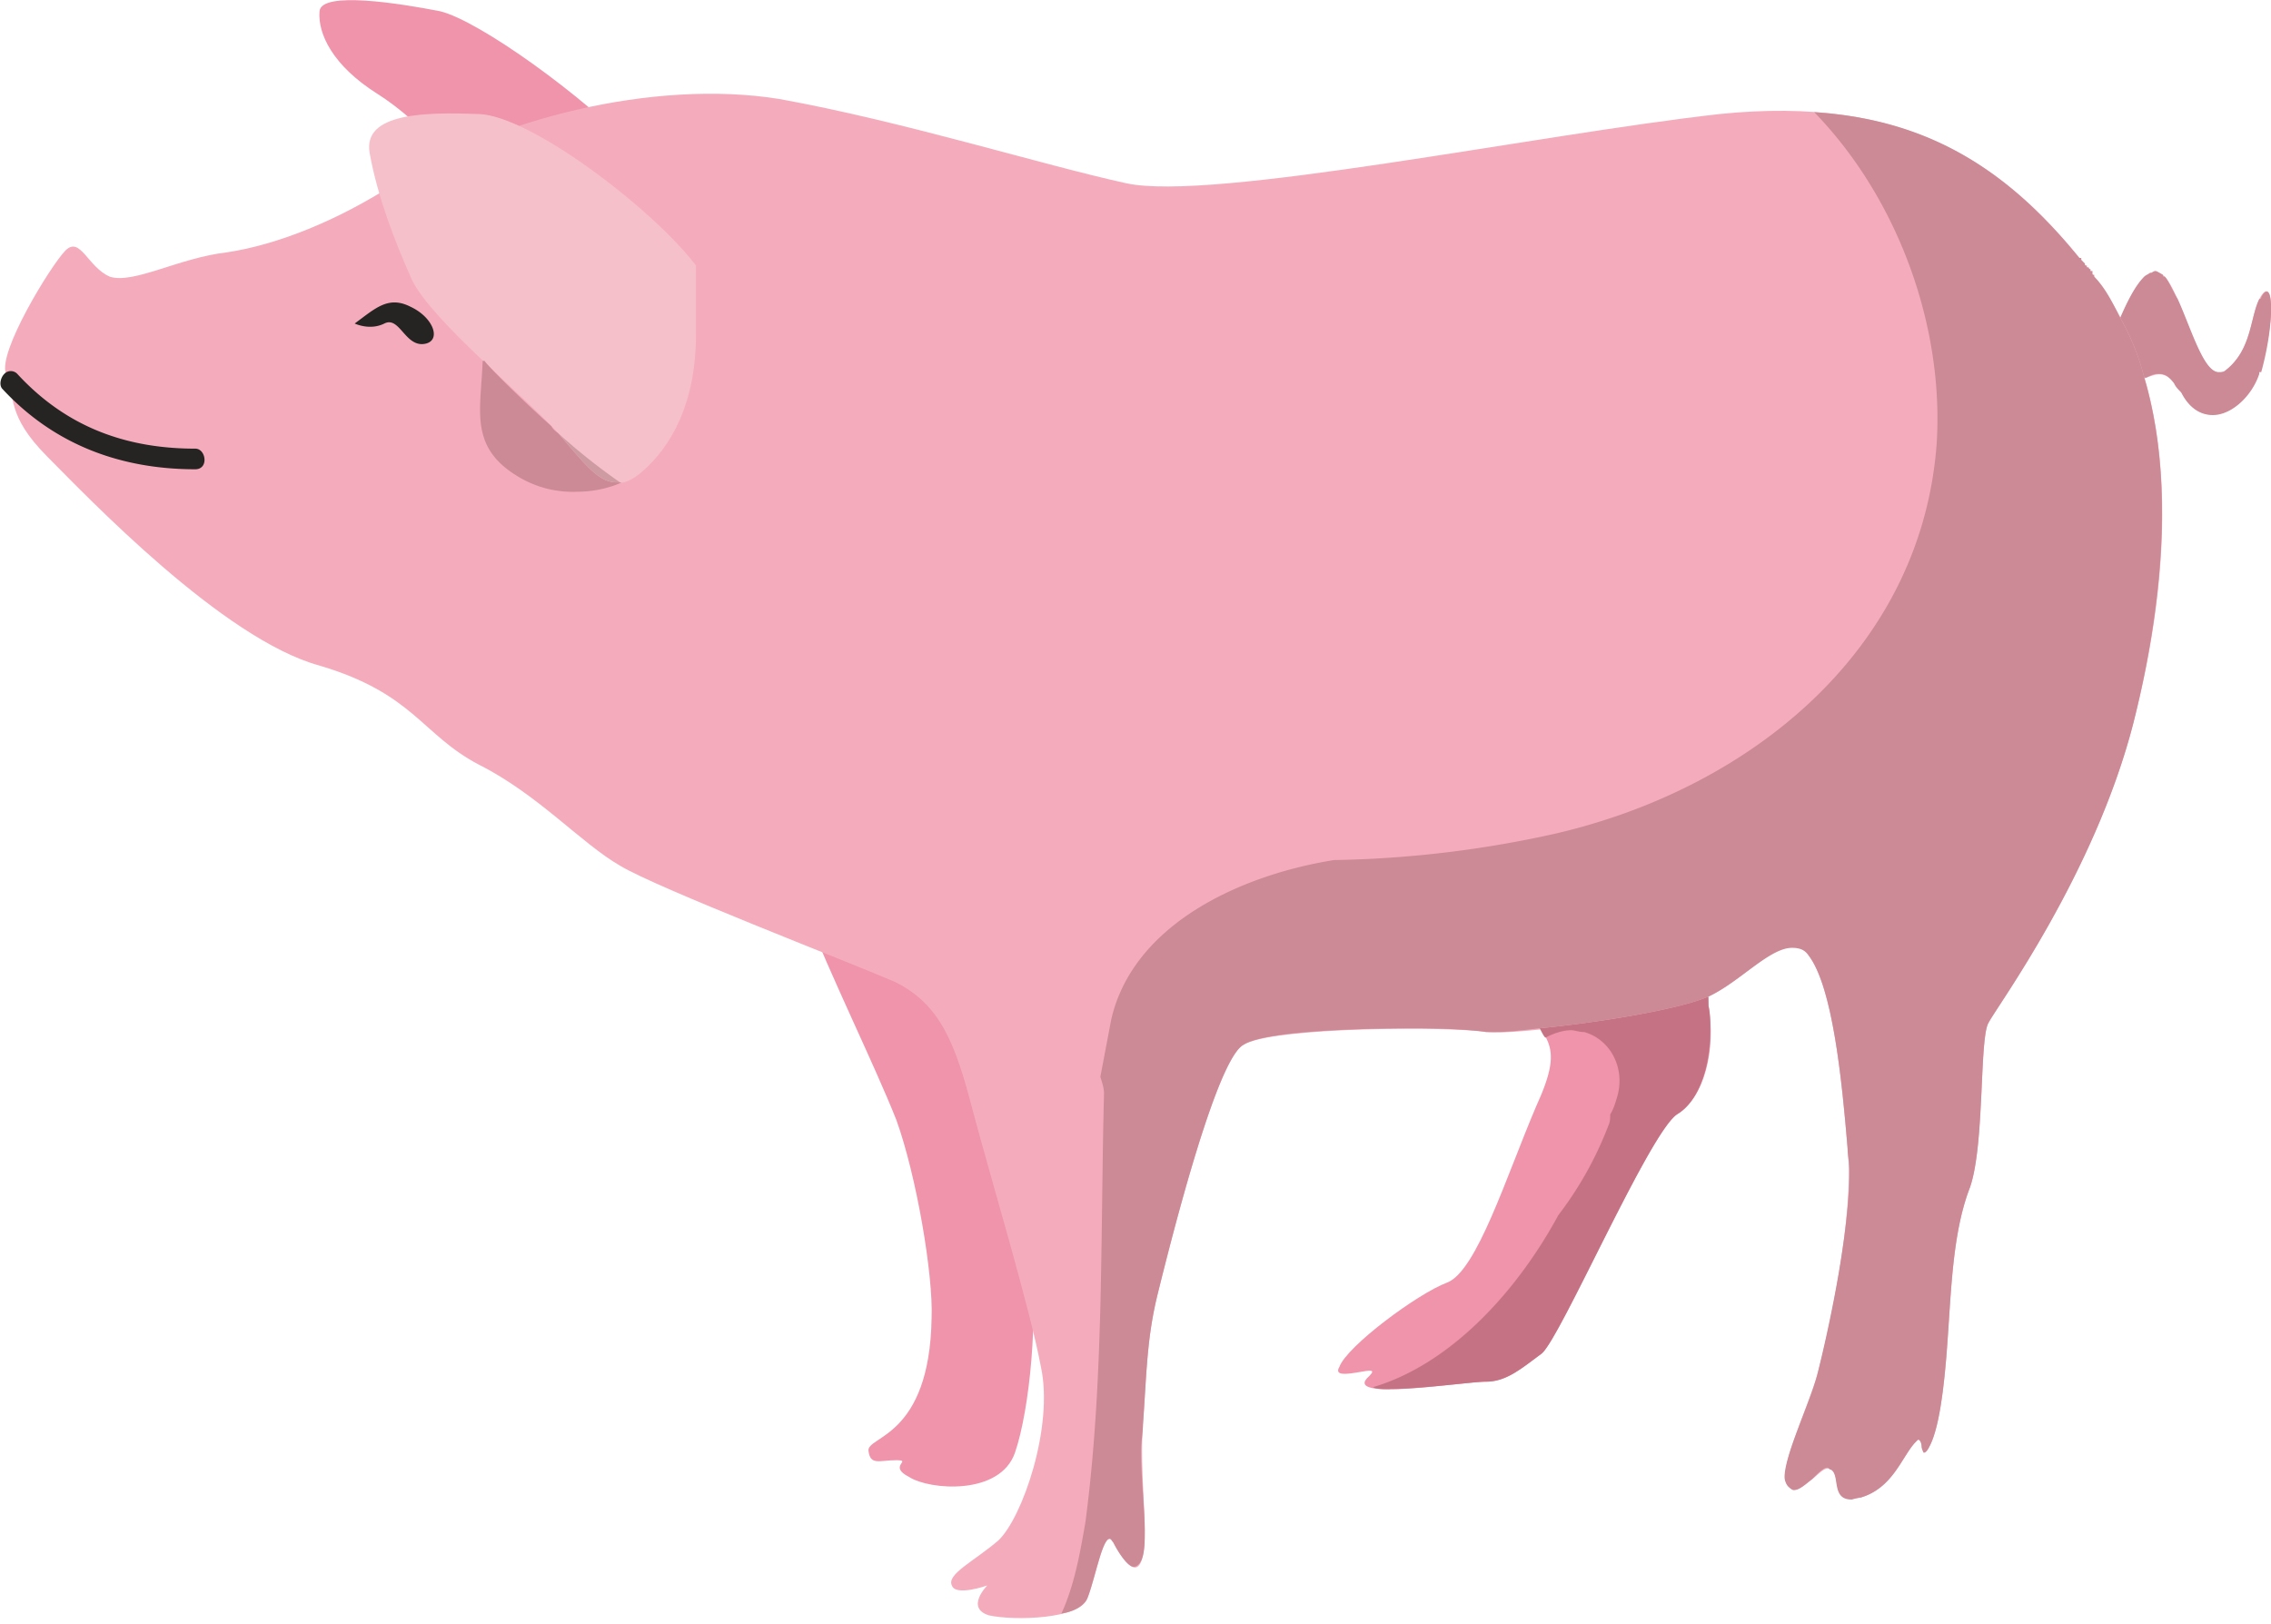 <svg height="133pt" viewBox="0 0 186 133" width="248" xmlns="http://www.w3.org/2000/svg"><path d="m172.74 28.18c1.06-2.14 2.58-7.05 4.4-5.67 1.67 1.38 3.04 9.35 5.17 7.81 2.12-1.68 1.97-4.28 2.73-5.82 1.21-2.3 1.37 2 0 5.98-1.06 3.2-4.56 5.05-6.38 1.68-1.21-1.99-1.98-1.53-2.88-1.22-.61.3-1.22.46-1.83 0-1.67-1.07-1.2-2.76-1.2-2.76zm0 0" fill="#f4acbc"/><path d="m65.81 74.27c2.28 5.83 5.78 12.87 7.6 17.46 1.66 4.6 3.03 12.72 2.89 16.24-.16 9.8-5.32 9.65-5.17 10.87.15 1.23.9.77 2.28.77 1.37 0-.76.46 1.06 1.38 1.67 1.07 7.44 1.53 8.66-2 1.21-3.52 1.97-11.33 1.21-16.38-.6-5.05-3.64-30.01-9.11-31.4-5.31-1.53-9.42 3.06-9.42 3.06zm58.17 6.75c2.43 4.29 4.41 3.98 1.82 9.64-2.42 5.67-4.85 13.48-7.28 14.4-2.44.92-8.2 5.21-8.82 6.9-.45.76.61.6 1.52.45.92-.15 1.53-.3.92.31-2.44 2.14 7.74.45 9.57.45 1.67 0 2.88-1.06 4.55-2.29 1.52-1.22 8.8-18.07 11.09-19.6 2.28-1.39 3.19-5.36 2.58-8.89-.45-3.52.6-7.66-2.12-7.8-2.89-.16-13.83 6.43-13.83 6.43zm-71.68-68.46c-4.56-4.76-13.07-10.87-16.26-11.64-3.18-.62-9.72-1.69-9.87 0-.15 1.84 1.07 4.44 4.7 6.74 3.66 2.3 7.75 6.9 9.43 10.26 1.51 3.21 13.67-3.68 12-5.36zm0 0" fill="#ef94aa"/><path d="m32.4 15c-4.71 3.07-9.72 5.06-13.82 5.67-3.95.46-7.6 2.6-9.57 2-1.82-.77-2.43-3.37-3.65-2.15-1.21 1.23-5.61 8.43-4.86 10.11.77 1.84 0 3.37 3.34 6.74 3.35 3.37 14.43 15 22.33 17.15 7.74 2.3 8.36 5.66 13.06 8.12 4.86 2.45 8.36 6.43 11.55 8.27 3.04 1.84 18.53 7.8 22.47 9.5 3.8 1.83 5.02 5.2 6.38 10.4 1.37 5.22 4.71 16.24 5.62 21.14 1.07 4.9-1.52 12.4-3.49 14.24-1.97 1.69-4.25 2.76-3.8 3.68.3.92 2.9 0 2.9 0s-1.83 1.84.14 2.45c2.13.46 7.45.3 8.05-1.38.76-1.84 1.37-5.97 2.13-4.6.76 1.38 1.97 3.22 2.43 1.08.45-2.14-.3-6.74 0-10.72.3-4.13.3-7.04 1.21-10.72s4.71-19 6.98-20.37c2.29-1.53 17.33-1.53 19.9-1.07 2.59.3 14.74-1.38 18.23-2.91 3.34-1.53 6.38-5.83 8.2-3.37 1.98 2.6 2.73 10.26 3.19 15.78.61 5.5-1.67 15.62-2.43 18.37-.76 2.91-3.5 8.27-2.43 9.34.61.62 1.21 0 1.98-.6.6-.47 1.06-1.08 1.52-.78.9.47-.16 2.92 2.43 2.3 2.58-.76 3.33-3.21 4.4-4.44.45-.61.6-.15.6.3.16.31.16.77.61 0 .76-1.37 1.22-4.44 1.52-8.87.3-4.45.46-8.89 1.83-12.41 1.21-3.52.75-12.25 1.52-13.48.6-1.22 8.65-12.1 11.84-24.5 3.19-12.26 4.1-27.26-3.19-36.6-7.29-9.65-15.65-14.86-30.68-13.33-15.04 1.69-41.61 7.2-48.6 5.67s-18.22-5.06-28.4-6.9c-10.33-1.67-23.4 1.7-31.44 6.9zm0 0" fill="#f4acbc"/><path d="m57 21.75c-3.49-4.6-13.52-12.26-17.77-12.41s-9.57-.15-8.95 3.22c.6 3.37 1.97 7.05 3.48 10.4 1.67 3.38 9.42 9.66 12 12.57 2.74 3.06 4.1 5.36 6.69 3.22 2.58-2.15 4.55-5.82 4.55-11.35v-5.66zm0 0" fill="#f6c0cb"/><path d="m29.05 26.5c1.68-1.23 2.74-2.3 4.56-1.38 1.98.92 2.59 2.9 1.07 3.06-1.52.15-1.98-2.3-3.2-1.68-1.2.6-2.43 0-2.43 0zm-28.85 5.36c4.25 4.59 9.72 6.58 15.8 6.58.45 0 .75-.3.75-.77 0-.46-.3-.92-.75-.92-5.78 0-10.64-1.84-14.58-6.12a.73.73 0 0 0 -1.07 0c-.3.3-.45.92-.15 1.23zm0 0" fill="#252422"/><path d="m89.05 130.94c.6-1.53 1.22-4.9 1.82-4.9.15 0 .15.15.3.3.46.92 1.22 2 1.68 2 .3 0 .6-.3.76-.92.15-.62.15-1.23.15-1.99 0 .76 0 1.37-.15 1.99-.15.61-.46.92-.76.92-.46 0-1.22-1.08-1.67-2-.16-.15-.16-.3-.3-.3-.61 0-1.22 3.37-1.83 4.9zm4.4-12.1c0-.76.16-1.53.16-2.14.3-4.13.3-7.04 1.21-10.72s4.71-19 6.98-20.37c1.52-1.07 8.66-1.38 14.14-1.38 2.58 0 4.85.16 5.77.3h.3-.3c-.92-.14-3.2-.3-5.77-.3-5.48 0-12.62.3-14.14 1.38-2.27 1.37-6.07 16.7-6.98 20.37-.91 3.68-.91 6.59-1.21 10.72 0 .6-.15 1.38-.15 2.14zm28.26-5.67c1.67 0 2.88-1.06 4.55-2.29 1.52-1.22 8.8-18.07 11.09-19.6 1.82-1.08 2.73-3.99 2.73-6.9 0 2.91-.9 5.82-2.73 6.9-2.28 1.53-9.57 18.38-11.09 19.6-1.67 1.23-2.88 2.3-4.55 2.3zm29.76-17.3c0-.61-.15-1.22-.15-1.83-.46-5.52-1.21-13.18-3.19-15.78-.3-.46-.75-.62-1.36-.62.6 0 1.06.16 1.36.62 1.98 2.6 2.73 10.26 3.19 15.78 0 .6.15 1.22.15 1.83zm-24.9-10.87c-.16-.15-.3-.46-.46-.77.15.3.3.62.46.77zm13.36-2.6v-.77.76zm41.31-48.4c1.52 0 3.19-1.53 3.8-3.37-.61 1.84-2.28 3.37-3.8 3.37zm-5.61-3.06h.15c.3-.15.6-.3.9-.3-.3 0-.6.15-1.06.3zm6.07-.46c.3 0 .46 0 .6-.16-.14.16-.3.16-.6.16zm3.34 0h.16zm-6.68-5.98c-.46-.76-.76-1.53-1.06-1.84.3.3.6 1.08 1.06 1.84zm6.84-.15c.15-.3.3-.46.45-.46-.15 0-.3.15-.45.46zm-9.57-1.69c.15-.15.3-.15.45-.3-.15.15-.3.15-.46.3zm1.67 0c-.16 0-.16 0-.16-.15 0 .15 0 .15.16.15zm-5.78 0v-.15zm4.56-.3h.15zm-4.7 0v-.16zm-.16-.16v-.15zm0-.15c-.15 0-.15-.15-.15-.15s0 .15.15.15zm-.3-.15v-.15zm-.15-.31-.31-.3.3.3zm-.31-.3v-.16zm0-.16h-.16zm-.16 0c-5.6-6.89-11.99-11.33-21.7-11.93 9.72.61 16.1 5.05 21.71 11.94zm0 0" fill="#d6d4d2"/><path d="m181.24 34c-1.06 0-1.97-.62-2.58-1.84-.3-.3-.46-.46-.6-.76-.46-.61-.76-.77-1.22-.77h-.16c-.3 0-.6.16-.9.3h-.16a19.46 19.46 0 0 0 -1.97-4.9c.6-1.37 1.21-2.6 1.97-3.37.16-.15.31-.15.46-.3h.15s.15-.16.3-.16.31.16.61.31c0 .15 0 .15.16.15.3.3.6 1.08 1.06 1.84 1.06 2.3 2.12 5.98 3.34 5.98.3 0 .46 0 .6-.16 2.13-1.68 1.98-4.28 2.74-5.82 0 0 .16 0 .16-.15.15-.3.3-.46.45-.46.6 0 .45 3.37-.45 6.59h-.16v.15c-.61 1.84-2.28 3.37-3.8 3.37zm0 0" fill="#cc8a96"/><path d="m113.8 113.79c-.6 0-1.05 0-1.36-.16 6.23-1.83 11.7-7.65 15.19-14.09a29.28 29.28 0 0 0 4.1-7.34c.15-.31.15-.62.15-.92.3-.46.46-1.08.6-1.54.62-2.3-.6-4.59-2.72-5.2-.46 0-.77-.15-1.07-.15-.76 0-1.52.3-2.12.61-.16-.15-.3-.46-.46-.77 4.7-.46 11.39-1.53 13.82-2.6v.76c.15.62.15 1.38.15 2 0 2.9-.9 5.81-2.73 6.89-2.28 1.53-9.57 18.38-11.09 19.6-1.67 1.23-2.88 2.3-4.55 2.3-1.07 0-5.32.6-7.9.6zm0 0" fill="#c57384"/><path d="m86.93 132.17c1.06-2.3 1.52-4.9 1.97-7.5 1.52-11.5 1.22-23.44 1.52-35.08 0-.46-.15-.92-.3-1.38l.9-4.74c1.83-7.82 10.64-11.8 18.23-13.02a89.54 89.54 0 0 0 18.07-2.15c15.95-3.67 30.07-15 31.3-32 .6-9.65-3.2-20.07-10.03-27.11 9.72.61 16.1 5.05 21.71 11.94h.16v.16l.3.3c0 .16 0 .16.16.16v.15h.15s0 .15.15.15v.15h.16v.16c0 .15 0 .15.14.15v.15c.91.92 1.52 2.15 2.13 3.38a19.46 19.46 0 0 1 1.97 4.9c2.58 8.72 1.37 19.29-.9 28.33-3.2 12.4-11.24 23.28-11.85 24.5-.77 1.23-.3 9.96-1.52 13.48-1.37 3.52-1.52 7.96-1.83 12.4-.3 4.44-.76 7.5-1.52 8.89-.15.3-.3.46-.45.46 0 0-.16-.3-.16-.46 0-.31-.15-.62-.3-.62 0 0-.14.16-.3.31-1.07 1.23-1.82 3.68-4.4 4.44-.3 0-.61.16-.76.16-1.67 0-.91-2-1.67-2.45-.16 0-.16-.16-.31-.16-.3 0-.76.46-1.21.92-.61.46-1.06.92-1.52.92-.15 0-.3-.15-.46-.3-.15-.16-.3-.47-.3-.77 0-1.84 2.13-6.13 2.73-8.58s2.58-10.87 2.58-16.54c0-.61-.15-1.22-.15-1.83-.46-5.52-1.21-13.18-3.19-15.78-.3-.46-.75-.62-1.36-.62-1.83 0-4.25 2.76-6.84 3.99-2.43 1.07-9.11 2.14-13.82 2.6-1.37.16-2.58.3-3.5.3h-.9c-.92-.14-3.2-.3-5.77-.3-5.48 0-12.62.3-14.14 1.38-2.27 1.37-6.07 16.7-6.98 20.37-.91 3.68-.91 6.59-1.21 10.72 0 .6-.15 1.38-.15 2.14 0 2.45.3 4.75.3 6.6 0 .75 0 1.36-.15 1.98-.15.61-.46.92-.76.92-.46 0-1.22-1.08-1.67-2-.16-.15-.16-.3-.3-.3-.61 0-1.22 3.37-1.83 4.9-.3.61-1.06 1.07-2.12 1.23zm-39.64-91.89a8.62 8.62 0 0 1 -4.56-1.07c-4.4-2.46-3.34-5.52-3.2-9.65h.16c.15.3 2.74 2.9 5.47 5.35.15.31.45.47.6.62 1.98 2.3 3.2 3.98 4.71 3.98h.46s-1.52.77-3.64.77zm0 0" fill="#cc8a96"/><path d="m50.47 39.51c-1.51 0-2.73-1.68-4.7-3.98a49.87 49.87 0 0 0 5.01 3.98h-.3zm-10.77-9.95h-.15zm0 0" fill="#cf9ba3"/></svg>